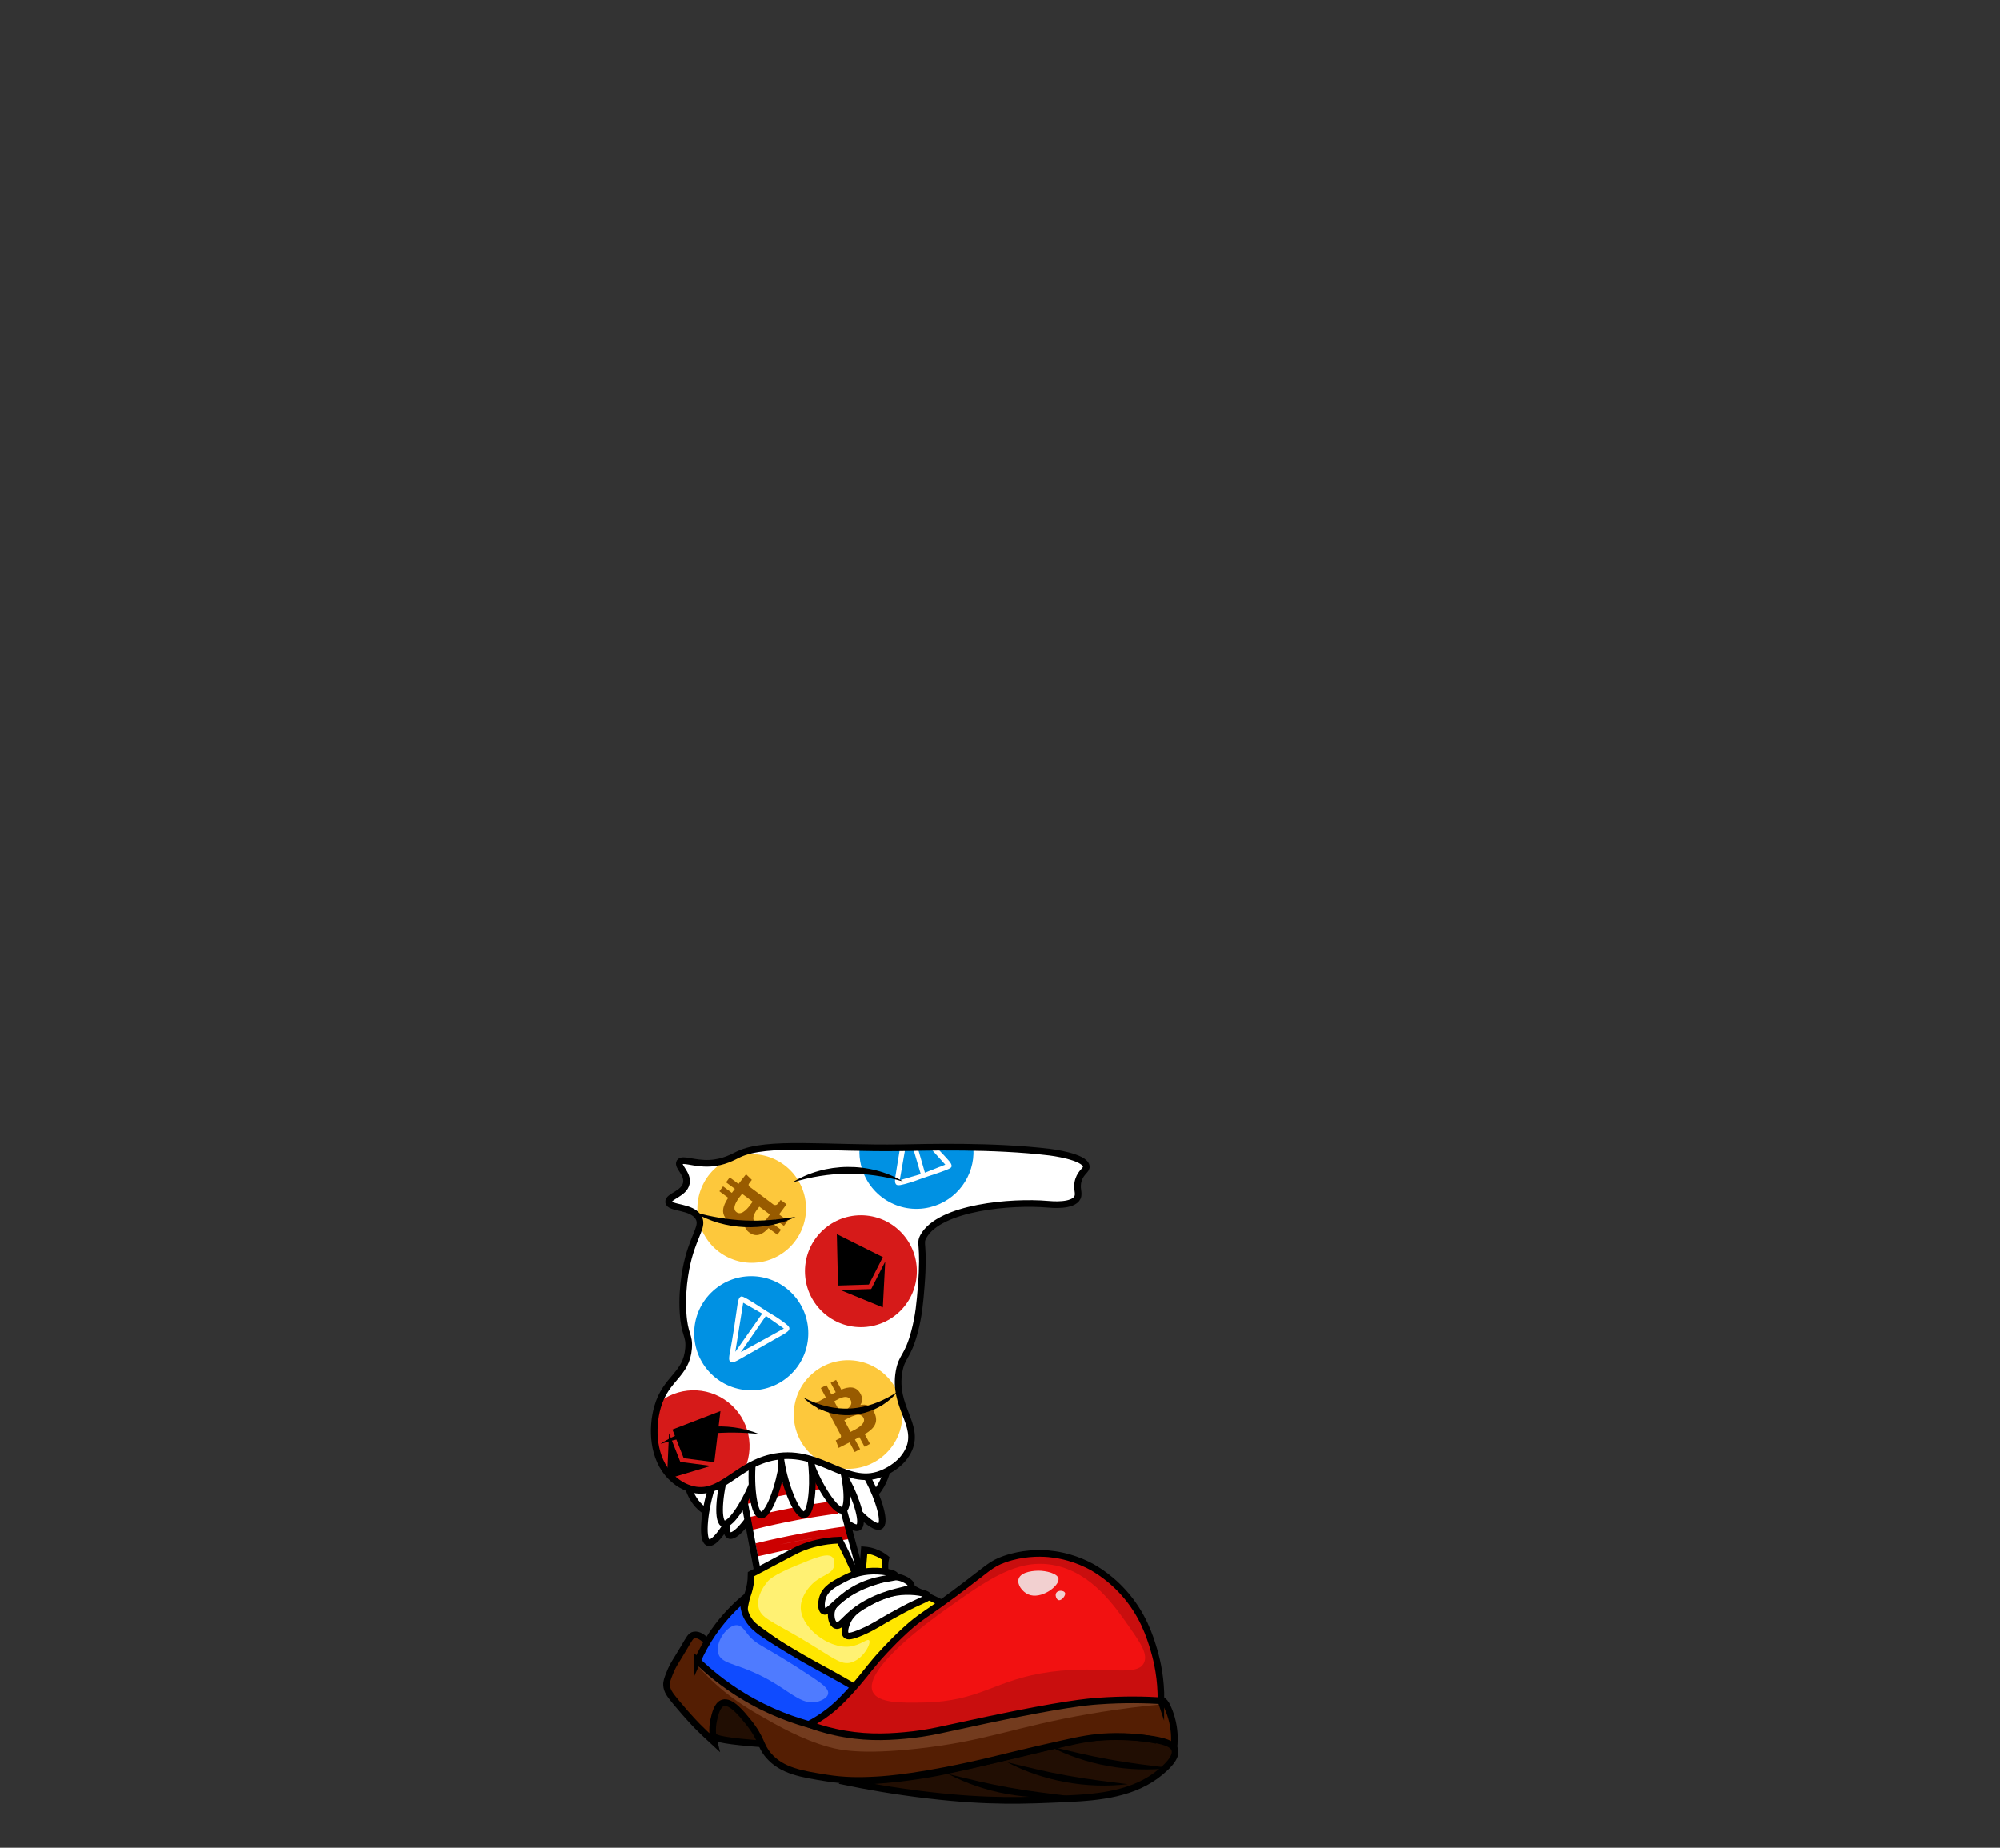 <?xml version="1.0" encoding="UTF-8"?>
<svg id="_Слой_31" data-name="Слой 31" xmlns="http://www.w3.org/2000/svg" viewBox="0 0 1805.452 1668">
  <rect x="0" y="0" width="1805.452" height="1668" fill="#333333" stroke="none"/>
  <defs>
    <style>
      .cls-1, .cls-2, .cls-3, .cls-4, .cls-5, .cls-6, .cls-7, .cls-8, .cls-9, .cls-10, .cls-11, .cls-12, .cls-13, .cls-14, .cls-15, .cls-16 {
        fill-rule: evenodd;
      }

      .cls-1, .cls-17 {
        fill: #fdc83c;
      }

      .cls-2 {
        fill: #ffe600;
      }

      .cls-2, .cls-3, .cls-4, .cls-7, .cls-10, .cls-13, .cls-14, .cls-15 {
        stroke-miterlimit: 10;
        stroke-width: 6px;
      }

      .cls-2, .cls-3, .cls-4, .cls-7, .cls-10, .cls-14, .cls-15 {
        stroke: #000;
      }

      .cls-3 {
        fill: #c90e0e;
      }

      .cls-4 {
        fill: #210e03;
      }

      .cls-5, .cls-13, .cls-15 {
        fill: #fff;
      }

      .cls-6 {
        fill: #4f7bff;
      }

      .cls-7 {
        fill: #541e03;
      }

      .cls-8 {
        fill: #f2d0d0;
      }

      .cls-9 {
        fill: #fff173;
      }

      .cls-10 {
        fill: none;
      }

      .cls-11 {
        fill: #f21111;
      }

      .cls-12 {
        fill: #733b1e;
      }

      .cls-13 {
        stroke: #c00;
      }

      .cls-14 {
        fill: #0f4bff;
      }

      .cls-18 {
        fill: #d61a19;
      }

      .cls-16, .cls-19 {
        fill: #0091e3;
      }

      .cls-20 {
        fill: #985b00;
      }
    </style>
  </defs>
  <g id="_Слой_24" data-name="Слой 24">
    <path class="cls-15" d="M700.621,1300c-43.54,6.212-70.983,31.067-80,40,1.539,6.086,4.716,14.531,12,21,13.917,12.359,30.125,6.224,76,3,48.955-3.44,64.485,1.157,79-13,8.708-8.493,12.326-19.127,14-27-9.117-6.259-48.152-31.54-101-24Z"/>
    <g>
      <path class="cls-15" d="M674.353,1297.88c-5.811-4.347-22.725,18.231-31.15,42.729-7.05,20.501-10.112,48.035-4.4,51.66,5.64,3.579,19.03-16.663,26.447-34.175,9.943-23.475,14.987-55.813,9.103-60.214Z"/>
      <path class="cls-15" d="M743.105,1290.848c-7.037,1.776-.15,29.134,13.574,51.106,11.485,18.388,30.944,38.105,37.357,35.951,6.332-2.127-.96-25.276-9.891-42.066-11.973-22.508-33.917-46.791-41.041-44.992Z"/>
      <path class="cls-15" d="M723.483,1291.891c-7.037,1.776-.15,29.134,13.574,51.106,11.485,18.388,30.944,38.105,37.357,35.951,6.332-2.127-.96-25.276-9.891-42.066-11.973-22.508-33.917-46.791-41.041-44.992Z"/>
      <path class="cls-15" d="M700.134,1294.124c-5.484-4.754-23.978,16.549-34.143,40.378-8.507,19.941-13.541,47.183-8.105,51.209,5.368,3.976,20.179-15.251,28.837-32.183,11.607-22.699,18.963-54.59,13.412-59.403Z"/>
    </g>
  </g>
  <g id="_Слой_20" data-name="Слой 20">
    <g id="_Слой_21" data-name="Слой 21">
      <path class="cls-4" d="M643.166,1566.614c-9.028-9.208-9.063-28.43,.248-40.112,12.253-15.373,37.682-13.917,52.396-2.767,17.256,13.075,21.301,40.638,12.061,49.138-1.875,1.725-4.417,2.775-29.148,.642-30.383-2.62-33.501-4.803-35.558-6.902Z"/>
      <path class="cls-7" d="M1059.581,1578.366c.619-4.808,1.012-11.828-.374-20.096-1.737-10.363-5.461-17.875-6.435-19.585-11.337-19.894-79.097-6.536-97.086-2.87-92.924,18.94-93.842,28.992-136.961,31.013-17.073,.8-59.277,2.369-105.085-15.559-31.134-12.185-59.086-31.48-66.264-36.485-9.902-6.904-17.888-13.22-23.623-17.972"/>
      <path class="cls-4" d="M763.171,1608.467c35.733-.535,64.077-4.723,82.945-8.312,7.317-1.392,26.493-5.22,124.757-28.995,0,0,25.649-6.206,63.36-1.876,16.784,1.927,24.674,4.893,26.264,10.16,2.242,7.427-8.835,16.8-12.664,20.04-23.658,20.02-55.62,22.909-84.241,24.259-38.48,1.815-71.023,3.169-125.156-3.143-31.523-3.676-57.414-8.44-75.265-12.133Z"/>
      <path class="cls-7" d="M637.09,1480.84c-2.12-2.133-6.358-5.778-10.64-4.877-2.986,.628-4.084,3.065-8.945,11.313-7.706,13.074-9.768,15.129-12.907,23.031-2.028,5.105-3.039,7.721-2.884,10.802,.255,5.077,2.813,8.621,8.753,15.76,11.472,13.791,19.312,21.634,19.312,21.635,3.569,3.571,8.618,8.506,14.895,14.253-1.077-4.229-2.309-11.534-.374-20.096,1.227-5.429,3.103-13.736,8.272-15.381,7.201-2.291,16.821,9.612,22.707,16.894,12.824,15.867,10.534,21.275,18.583,30.605,11.999,13.908,29.902,16.74,52.527,20.319,15.429,2.441,28.956,2.577,45.014,1.65,8.928-.516,41.263-2.667,103.77-17.657,13.288-3.186,32.755-8.108,63.416-14.915,16.58-3.681,27.765-5.989,42.672-6.567,17.867-.693,32.695,1.425,42.859,3.481"/>
      <path d="M947.382,1576.275c18.025,4.391,35.792,8.772,53.991,11.983,18.174,3.353,36.357,5.462,54.767,7.764-36.443,4.48-76.242-2.654-108.758-19.747h0Z"/>
      <path d="M909.242,1590.845c18.025,4.391,35.792,8.772,53.991,11.983,18.174,3.353,36.357,5.462,54.767,7.764-36.443,4.48-76.242-2.654-108.758-19.747h0Z"/>
      <path d="M856.203,1601.536c18.025,4.391,35.792,8.772,53.991,11.983,18.174,3.353,36.357,5.462,54.767,7.764-36.443,4.48-76.242-2.654-108.758-19.747h0Z"/>
      <path class="cls-12" d="M748.656,1577.189c-24.693-6.7-46.985-19.549-63.84-29.265-14.553-8.389-23.492-14.895-30.438-20.532-11.834-9.603-20.73-18.987-26.962-26.269,108.679-22.318,245.783-29.415,385.461,22.281,12.702,4.701,25.001,9.731,36.904,15.037-14.622,1.346-37.76,3.861-65.92,8.692-68.737,11.79-92.728,24.568-156.06,31.468-49.967,5.444-69.394,1.233-79.145-1.412Z"/>
      <path class="cls-5" d="M782.672,1442.501c-30.399,6.104-60.798,12.208-91.198,18.312l-23.972-127.771,81.577-15.305c11.198,41.588,22.396,83.176,33.593,124.764Z"/>
      <path class="cls-13" d="M751.496,1339.911c-11.926,1.291-24.709,3.115-38.203,5.655-13.288,2.501-25.679,5.398-37.107,8.475-.345-1.838-.69-3.675-1.034-5.513,11.898-2.859,24.425-5.565,37.55-8.027,13.073-2.451,25.68-4.461,37.761-6.103,.345,1.838,.69,3.675,1.034,5.513Z"/>
      <path class="cls-13" d="M756.358,1363.328c-11.768,1.512-24.11,3.418-36.954,5.81-13.506,2.515-26.305,5.331-38.356,8.32-.354-1.885-.707-3.77-1.061-5.655,11.686-2.808,23.973-5.468,36.832-7.892,13.326-2.512,26.173-4.565,38.479-6.238,.354,1.885,.707,3.77,1.061,5.655Z"/>
      <path class="cls-13" d="M764.619,1386.623c-13.283,1.948-27.023,4.237-41.178,6.922-12.755,2.42-25.077,5.015-36.948,7.736-.361-1.925-.723-3.851-1.084-5.776,11.942-2.847,24.457-5.547,37.521-8.021,14.047-2.66,27.604-4.846,40.605-6.637,.361,1.925,.723,3.851,1.084,5.776Z"/>
      <path class="cls-10" d="M782.868,1442.344c-30.399,6.104-60.798,12.208-91.198,18.312l-23.972-127.771,81.577-15.305c11.198,41.588,22.396,83.176,33.593,124.764Z"/>
      <g>
        <path class="cls-2" d="M778.068,1425.071c.702-8.638,1.403-17.276,2.105-25.915,2.908,.22,7.138,.894,11.799,2.965,3.246,1.443,5.789,3.159,7.65,4.635-.502,2.308-.918,5.376-.729,8.97,.284,5.378,1.802,9.615,3.015,12.284"/>
        <path class="cls-2" d="M774.081,1424.747c-2.642-6.111-5.473-12.368-8.51-18.751-2.568-5.399-5.159-10.625-7.756-15.679-15.638,.548-27.079,4.058-34.698,7.214-4.498,1.864-7.014,3.335-33.514,17.344-4.901,2.591-8.919,4.71-11.531,6.086-.046,7.011-1.213,12.299-2.292,15.867-.871,2.88-1.867,5.246-2.803,9.805-.883,4.298-1.411,6.992-.81,9.967,.982,4.858,4.478,7.991,6.248,9.537,6.905,6.029,44.618,32.275,96.888,67.064,27.652-27.518,55.304-55.037,82.956-82.555-14.908-6.569-26.632-12.535-34.748-16.869-11.564-6.175-18.43-10.438-29.173-11.399-8.419-.753-15.517,.854-20.258,2.368Z"/>
        <path class="cls-9" d="M692.538,1428.156c1.603-1.991,5.4-6.264,26.294-14.92,18.047-7.477,28.555-11.707,32.705-7.376,2.669,2.786,1.436,7.79,1.346,8.136-1.763,6.77-9.708,7.651-17.162,13.655-6.348,5.114-12.254,13.873-12.826,22.034-1.298,18.516,24.511,38.952,44.174,36.697,9.663-1.108,15.89-7.473,17.511-5.601,2.046,2.364-4.672,16.225-15.654,19.798-10.005,3.255-16.597-4.289-46.385-21.827-26.809-15.784-36.024-18.242-37.845-28.156-1.899-10.34,5.862-19.979,7.842-22.439Z"/>
      </g>
      <g>
        <path class="cls-14" d="M629.572,1499.292c3.493-7.88,8.375-17.147,15.224-26.856,9.002-12.759,18.551-22.237,26.431-28.955-.204,2.684-.196,6.659,1.103,11.126,3.29,11.315,12.492,17.639,22.14,23.871,22.181,14.327,40.824,24.361,43.071,25.571,8.355,4.501,20.631,11.248,35.502,19.94-6.128,5.524-12.261,11.046-18.402,16.565-6.49,5.833-12.983,11.66-19.479,17.48-17.235-4.38-40.407-12.317-64.999-27.352-17.021-10.407-30.436-21.595-40.592-31.389Z"/>
        <path class="cls-6" d="M665.297,1467.079c-8.087-.423-19.27,13.91-17.056,24.7,2.482,12.094,19.451,8.324,51.88,28.293,15.971,9.835,25.724,19.29,37.819,16.115,.641-.168,8.814-2.408,9.618-7.245,.769-4.625-5.614-9.111-14.814-15.249-44.666-29.804-49.031-27.377-58.047-38.827-2.878-3.655-5.324-7.573-9.4-7.787Z"/>
      </g>
      <path class="cls-15" d="M778.169,1473.237c11.187-4.821,15.219-8.203,27.291-14.839,8.629-4.743,13.108-7.206,19.909-10.422,9.142-4.324,12.758-5.412,12.608-7.002-.277-2.95-13.277-5.016-24.756-4.017-13.044,1.134-22.255,6.062-28.88,9.694-7.955,4.361-15.603,8.691-19.479,17.48-.577,1.309-3.93,9.201-.972,11.961,1.495,1.395,4.484,1.367,14.278-2.853Z"/>
      <path class="cls-15" d="M788.87,1427.955c11.472-3.78,18.738-6.057,26.319-2.879,2.863,1.2,7.807,3.966,7.488,6.628-.393,3.28-8.41,3.385-20.663,7.351-4.41,1.427-16.723,5.413-28.207,13.761-11.577,8.416-15.039,15.979-19.236,14.49-3.443-1.222-4.834-7.629-4.012-12.365,1.104-6.366,6.211-10.05,13.256-14.976,2.591-1.812,10.748-7.297,25.055-12.011Z"/>
      <path class="cls-15" d="M760.962,1425.688c-8.255,4.324-15.866,8.312-18.402,16.565-1.215,3.954-1.781,10.569,1.022,12.123,4.256,2.359,11.305-9.709,26.618-18.907,19.866-11.933,38.294-9.818,38.174-12.952-.101-2.643-13.244-5.084-24.756-4.017-10.635,.985-18.091,4.798-22.656,7.189Z"/>
      <g>
        <path class="cls-3" d="M1048.031,1535.289c.191-19.594-3.251-35.278-6.324-45.662-3.557-12.02-9.927-32.709-27.847-52.427-14.356-15.796-29.049-23.183-32.107-24.68-15.946-7.808-29.929-9.438-35.315-9.892-8.885-.748-23.495-.748-39.52,4.816-12.828,4.454-14.944,8.439-44.615,30.488-28.299,21.029-31.048,20.877-44.858,33.478-14.286,13.035-25.696,26.292-26.269,26.962-8.988,10.502-12.409,16.035-24.438,29.117-7.935,8.63-12.902,13.243-18.482,17.561-6.983,5.405-13.368,9.142-17.997,11.581,5.636,2.081,13.669,4.733,23.516,6.927,23.987,5.343,44.54,4.804,62.955,3.107,23.021-2.121,31.718-5.04,74.38-14.024,68.363-14.397,90.787-16.328,99.702-16.984,24.132-1.774,44.055-1.171,57.218-.369Z"/>
        <path class="cls-11" d="M851.957,1454.148c-9.055,6.465-73.402,52.402-64.125,73.048,4.693,10.444,26.264,10.052,45.363,9.705,53.225-.968,64.314-20.921,115.625-27.73,47.504-6.304,77.635,5.539,83.942-8.231,3.549-7.748-3.167-17.665-12.522-31.116-14.394-20.695-34.546-49.668-67.635-56.662-33.361-7.051-60.512,12.332-100.649,40.986Z"/>
        <path class="cls-8" d="M937.288,1417.911c-1.882,.01-15.765,.272-17.816,7.563-1.419,5.044,3.382,11.466,8.708,13.813,11.514,5.075,28.374-7.624,27.362-14.16-.747-4.824-11.378-7.254-18.254-7.217Z"/>
        <path class="cls-8" d="M957.341,1436.013c-.443,.026-3.717,.285-4.284,3.055-.393,1.917,.664,4.281,1.892,5.104,2.654,1.779,6.772-3.2,6.609-5.651-.12-1.809-2.596-2.602-4.216-2.508Z"/>
      </g>
    </g>
  </g>
  <g id="_Слой_23" data-name="Слой 23">
    <g>
      <path class="cls-15" d="M687.359,1280.517c-5.852-4.293-22.555,18.442-30.751,43.017-6.86,20.566-9.665,48.127-3.92,51.698,5.673,3.527,18.874-16.84,26.128-34.419,9.725-23.567,14.467-55.95,8.543-60.296Z"/>
      <path class="cls-15" d="M728.956,1267.559c-7.253,.251-6.296,28.446,2.481,52.82,7.345,20.398,22.204,43.779,28.927,43.027,6.639-.742,4.397-24.909-.789-43.206-6.952-24.528-23.276-52.896-30.619-52.641Z"/>
      <path class="cls-15" d="M701.174,1267.855c-6.594-3.031-18.393,22.595-21.488,48.315-2.591,21.525,.195,49.087,6.54,51.432,6.266,2.316,15.109-20.286,18.686-38.964,4.795-25.039,2.939-57.715-3.737-60.784Z"/>
      <path class="cls-15" d="M712.779,1267.316c-7.17-1.127-11.567,26.74-7.563,52.335,3.351,21.419,13.515,47.19,20.259,47.725,6.659,.528,9.033-23.626,7.405-42.574-2.183-25.4-12.841-56.345-20.1-57.486Z"/>
    </g>
    <path class="cls-5" d="M666.621,1042c-4.551,2.174-13.229,7.375-26,8-14.296,.7-24.571-4.781-27-1-2.475,3.853,7.69,10.33,6,19-1.887,9.685-16.563,11.808-16,17,.661,6.1,20.956,3.464,27,14,4.326,7.542-3.016,14.223-9,36-.927,3.375-6.61,24.692-5,50,1.317,20.705,5.966,19.73,5,32-1.915,24.337-20.379,26.538-28,53-5.58,19.375-4.434,46.618,12,63,2.248,2.241,8.397,8.231,18,11,27.49,7.926,40.915-22.766,76-29,42.56-7.562,65.6,29.996,99,14,3.489-1.671,16.336-7.824,22-21,9.544-22.202-14.618-38.38-9-70,2.561-14.414,7.732-12.376,14-36,3.822-14.406,4.815-26.154,6-41,3.1-38.819-1.988-37.852,2-45,14.759-26.454,80.036-31.8,112-29,3.578,.313,23.012,2.154,27-6,2.086-4.265-1.489-8.328,1-16,2.365-7.29,7.218-8.63,7-12-.587-9.092-33-13-33-13-51.292-6.184-111.624-4.343-134-4-66.525,1.02-121.376-6.24-147,6Z"/>
    <g id="_Слой_25" data-name="Слой 25">
      <g>
        <ellipse class="cls-20" cx="678.847" cy="1086.705" rx="35.992" ry="38.11" transform="translate(-585.485 1294.613) rotate(-67.346)"/>
        <path class="cls-17" d="M685.296,1089.489l.178-.217,9.536,7.096c-.192,.253-.424,.581-.693,.961-2.277,3.217-7.177,10.14-12.206,6.417-5.278-3.947,1.05-11.657,3.185-14.257Z"/>
        <path class="cls-17" d="M669.927,1077.684l-.308,.378c-2.618,3.208-10.048,12.313-4.782,16.166,5.031,3.805,11.126-4.623,13.856-8.396,.299-.414,.558-.771,.77-1.051l-9.536-7.096Z"/>
        <path class="cls-1" d="M633.348,1072.04c-10.43,24.99,1.373,53.703,26.363,64.133,24.99,10.43,53.703-1.373,64.133-26.363,10.43-24.99-1.373-53.703-26.363-64.133-24.99-10.43-53.703,1.373-64.133,26.363Zm44.079,41.263c6.112,3.768,11.409,.671,16.33-4.643l7.981,5.921,3.309-4.46-7.777-5.769c.219-.292,.438-.58,.655-.868,.664-.876,1.321-1.743,1.952-2.647l7.777,5.769,3.401-4.584-7.777-5.769,6.751-9.099-5.322-3.943s-2.389,3.422-2.412,3.251c-1.384,1.788-2.953,1.534-3.998,.968l-9.023-6.768-12.73-9.438c-.559-.558-1.24-1.633-.33-2.872-.088,.031,2.485-3.26,2.485-3.26l-5.24-5.061-6.792,8.728-7.94-5.89-3.288,4.432,7.94,5.89c-.56,.701-1.084,1.427-1.59,2.129-.379,.526-.748,1.039-1.116,1.518l-7.94-5.89-3.294,4.44,7.939,5.89c-5.183,7.845-7.108,14.598,.083,20.974,5.725,5.103,10.442,4.534,14.828,1.093-.587,3.717,.7,7.185,5.136,9.957Z"/>
      </g>
      <g>
        <ellipse class="cls-20" cx="763.568" cy="1280.635" rx="35.992" ry="38.11" transform="translate(-661.383 841.799) rotate(-42.078)"/>
        <path class="cls-17" d="M758.924,1275.364l-.253,.12-5.595-10.487c.281-.147,.631-.345,1.037-.573,3.432-1.937,10.819-6.106,13.777-.593,3.088,5.822-5.926,10.093-8.966,11.534Z"/>
        <path class="cls-17" d="M767.783,1292.6l.439-.21c3.737-1.784,14.342-6.846,11.225-12.578-2.925-5.589-12.035-.568-16.114,1.678-.447,.246-.833,.46-1.145,.622l5.594,10.488Z"/>
        <path class="cls-1" d="M798.454,1313.318c20.099-18.147,21.682-49.151,3.535-69.25-18.147-20.099-49.151-21.682-69.25-3.535-20.099,18.147-21.682,49.151-3.535,69.25,18.147,20.099,49.151,21.682,69.25,3.535Zm-22.248-56.13c-3.919-6.016-10.031-5.477-16.75-2.771l-4.69-8.761-4.896,2.621,4.571,8.537c-.323,.17-.643,.338-.963,.505-.975,.509-1.938,1.012-2.895,1.56l-4.571-8.537-5.033,2.694,4.571,8.537-9.99,5.347,3.13,5.837s3.621-2.075,3.569-1.91c2.014-1.026,3.325-.127,4.028,.831l5.271,9.972,7.483,13.969c.268,.743,.425,2.007-.928,2.738,.093,.01-3.639,1.887-3.639,1.887l2.578,6.813,9.868-4.994,4.666,8.716,4.866-2.604-4.666-8.715c.806-.394,1.589-.828,2.346-1.247,.567-.314,1.12-.62,1.657-.896l4.666,8.715,4.874-2.609-4.666-8.715c8.036-4.882,12.659-10.167,8.878-19.003-2.999-7.059-7.507-8.557-12.943-7.318,2.117-3.111,2.434-6.796-.394-11.197Z"/>
      </g>
      <g>
        <circle class="cls-19" cx="678.16" cy="1203.557" r="51.5" transform="translate(-652.415 832.046) rotate(-45)"/>
        <path class="cls-5" d="M668.557,1170.636c1.05-.623,2.1-.531,10.665,4.747,6.203,3.822,8.171,5.326,13.051,8.387,5.757,3.611,7.163,4.12,11.426,7.121,6.196,4.363,9.308,6.557,8.886,8.705-.598,3.044-4.841,4.506-23.722,15.364-7.035,4.046-14.096,7.993-21.131,12.038-2.723,1.566-6.458,3.72-8.381,2.377-1.847-1.289-1.082-5.147-.608-7.599,1.524-7.884,2.786-15.742,4.018-23.591,3.265-20.814,2.968-25.87,5.797-27.549Z"/>
        <path class="cls-16" d="M670.892,1176.018c5.722,3.27,11.443,6.541,17.165,9.811-8.095,11.507-16.19,23.014-24.286,34.521,2.374-14.777,4.747-29.555,7.121-44.332Z"/>
        <path class="cls-16" d="M707.607,1199.281c-5.404-3.78-10.809-7.56-16.214-11.34-7.549,10.908-15.097,21.816-22.646,32.724,12.953-7.128,25.906-14.256,38.859-21.384Z"/>
      </g>
      <g>
        <circle class="cls-18" cx="777.16" cy="1147.557" r="50.5"/>
        <path d="M786.45,1163.633l-27.816,.896,38.315,15.682,2.16-41.359-12.672,24.79,.012-.008Zm-31.015-49.554l1.071,46.411,27.821-.87,12.656-24.791-41.548-20.75Z"/>
      </g>
      <g>
        <path class="cls-18" d="M657.199,1265.721c-19.223-14.978-45.874-13.86-63.732,1.337-2.53,5.385-3.286,11.168-3.626,17.211-.188,3.342-.49,6.729-.37,10.074,.131,3.653,1.52,6.771,2.555,10.214,1.182,3.934,1.748,8.032,2.491,12.062,.316,1.717,.739,3.42,1.036,5.138,.113,.654,.172,1.068,.199,1.332,.067,.055,.181,.225,.369,.598,.643,1.279,1.412,2.523,2.26,3.728,2.293,2.581,4.612,5.139,7.003,7.631,.327,.284,.653,.571,.982,.842,4.261,3.515,7.73,4.41,13.676,5.723,6.326,1.397,12.806,1.975,19.283,1.848,6.135-.12,9.809-2.716,14.733-6.132,5.235-3.631,11.184-5.459,16.758-8.204,11.24-21.242,5.998-48.118-13.617-63.402Z"/>
        <polygon points="644.822 1319.934 650.364 1273.824 607.026 1290.466 617.216 1316.368 644.822 1319.934"/>
        <path d="M604.753,1334.387l36.998-11.096-27.601-3.58-10.21-25.881-1.702,37.866c.828,.906,1.67,1.8,2.515,2.691Z"/>
      </g>
      <g>
        <path class="cls-16" d="M775.883,1037.143c-.241,4.751,.163,9.613,1.312,14.475,6.542,27.68,34.284,44.816,61.965,38.274,24.579-5.809,40.828-28.336,39.584-52.69-34.31-.278-68.676,2.092-102.86-.058Z"/>
        <path class="cls-5" d="M812.192,1038.046c-.155,.976-.317,1.95-.469,2.927-3.361,21.519-4.879,25.744-2.88,28.116,1.41,1.674,5.07,.623,12.352-1.475,5.01-1.443,6.287-2.222,12.708-4.447,5.444-1.887,7.848-2.48,14.713-4.921,9.479-3.372,10.208-4.132,10.38-5.341,.391-2.754-2.502-5.28-11.98-15.416-11.612,.229-23.223,.506-34.822,.558Z"/>
        <path class="cls-16" d="M828.951,1037.845c1.995,6.915,3.991,13.83,5.986,20.745,6.133-2.412,12.266-4.824,18.399-7.236l-12.416-13.743c-3.99,.082-7.98,.163-11.969,.234Z"/>
        <path class="cls-16" d="M817.013,1038.013c-1.603,9.131-3.205,18.262-4.808,27.394,6.332-1.846,12.663-3.692,18.995-5.538-2.173-7.318-4.346-14.635-6.518-21.953-2.557,.04-5.113,.073-7.669,.097Z"/>
      </g>
    </g>
    <path class="cls-10" d="M666.604,1042.083c-4.551,2.174-13.229,7.375-26,8-14.296,.7-24.571-4.781-27-1-2.475,3.853,7.69,10.33,6,19-1.887,9.685-16.563,11.808-16,17,.661,6.1,20.956,3.464,27,14,4.326,7.542-3.016,14.223-9,36-.927,3.375-6.61,24.692-5,50,1.317,20.705,5.966,19.73,5,32-1.915,24.337-20.379,26.538-28,53-5.58,19.375-4.434,46.618,12,63,2.248,2.241,8.397,8.231,18,11,27.49,7.926,40.915-22.766,76-29,42.56-7.562,65.6,29.996,99,14,3.489-1.671,16.336-7.824,22-21,9.544-22.202-14.618-38.38-9-70,2.561-14.414,7.732-12.376,14-36,3.822-14.406,4.815-26.154,6-41,3.1-38.819-1.988-37.852,2-45,14.759-26.454,80.036-31.8,112-29,3.578,.313,23.012,2.154,27-6,2.086-4.265-1.489-8.328,1-16,2.365-7.29,7.218-8.63,7-12-.587-9.092-33-13-33-13-51.292-6.184-111.624-4.343-134-4-66.525,1.02-121.376-6.24-147,6Z"/>
    <path d="M810.121,1256.5c-15.103,18.641-42.67,25.998-65.137,17.553-7.486-2.757-14.385-6.99-19.863-12.553,15.115,7.852,31.843,11.824,48.642,9.373,13.126-1.841,25.097-7.137,36.358-14.373h0Z"/>
    <path d="M627.121,1094.5c7.62,1.886,15.098,3.613,22.63,4.853,7.523,1.264,15.07,2.049,22.637,2.397,3.785,.156,7.573,.194,11.367,.137,3.794-.066,7.589-.277,11.393-.559,7.615-.565,15.212-1.639,22.973-2.828-7,3.571-14.578,5.987-22.335,7.502-3.881,.758-7.815,1.273-11.768,1.569-3.955,.275-7.927,.319-11.892,.171-7.926-.369-15.815-1.619-23.417-3.805-7.591-2.203-14.931-5.261-21.588-9.438Z"/>
    <path d="M715.121,1067.5c29.602-18.405,70.04-18.827,100-1-33.842-9.615-66.366-9.332-100,1h0Z"/>
    <path d="M685.121,1294.5c-31.678-3.204-58.609-.46-89,9,25.548-17.201,60.521-20.696,89-9h0Z"/>
  </g>
</svg>